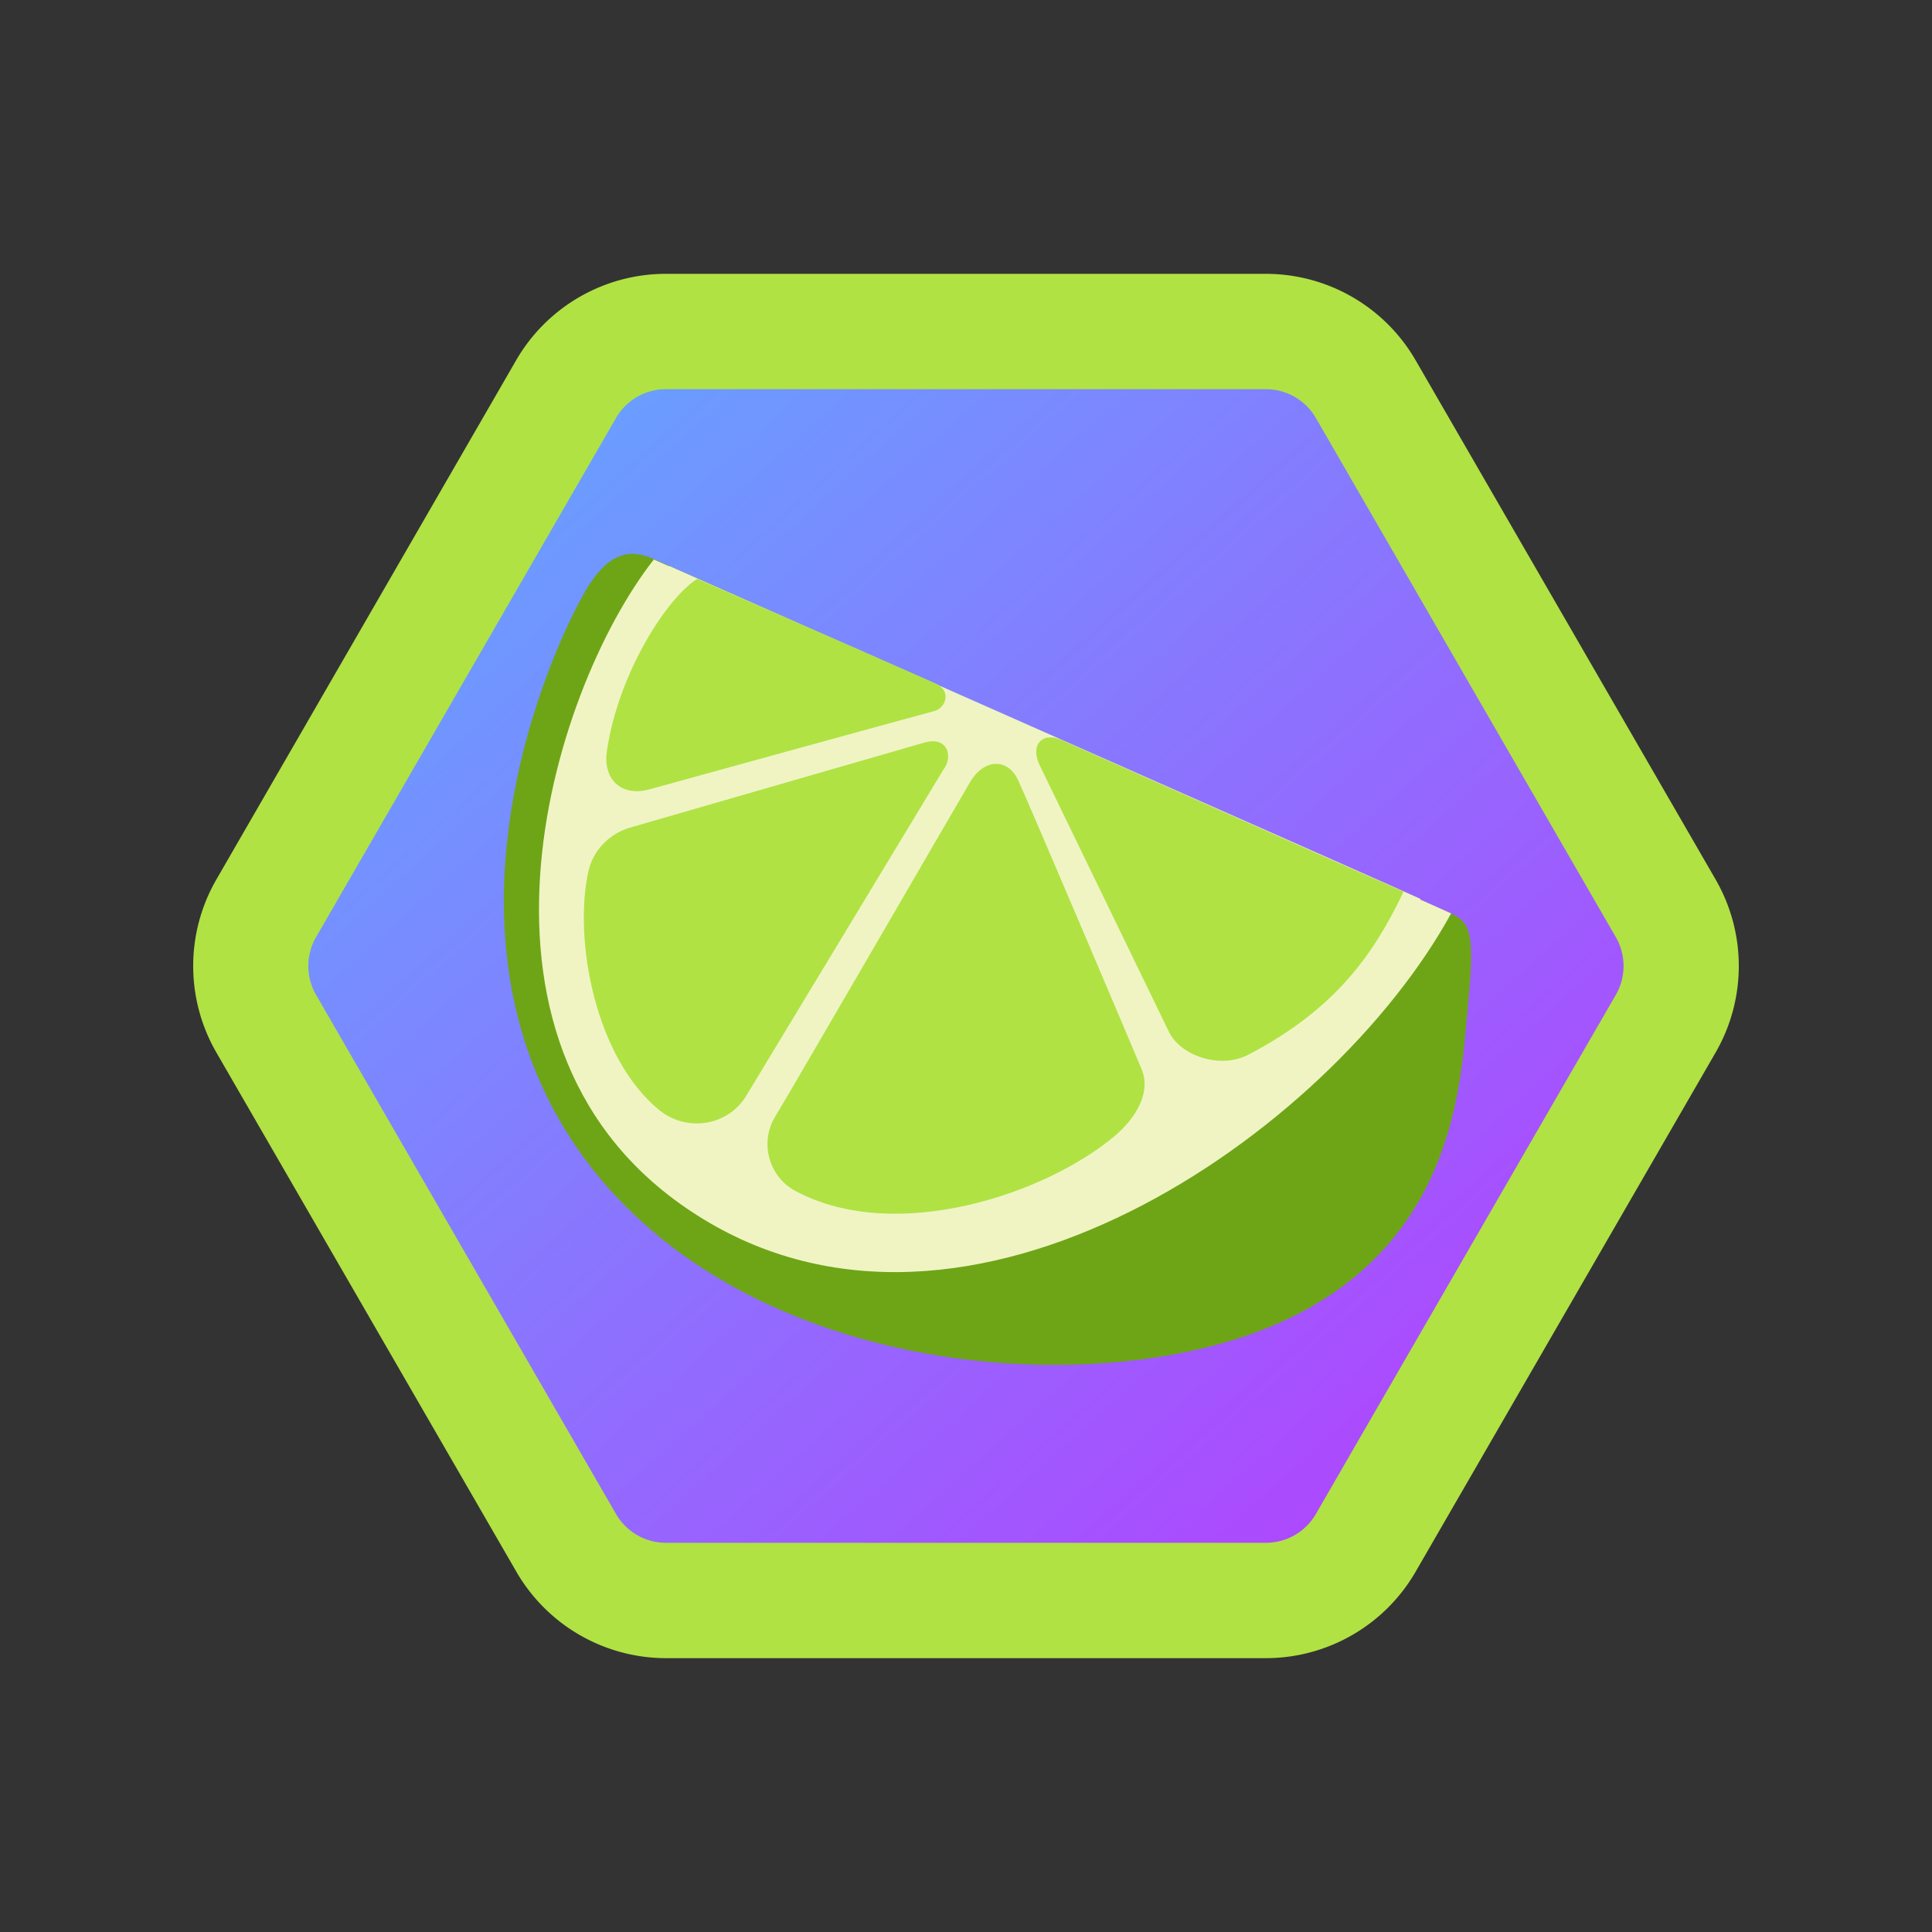 <svg xmlns="http://www.w3.org/2000/svg" width="128px" height="128px" viewBox="-7.426 -7.426 142.353 142.353">
    <rect x="-7.426" y="-7.426" width="142.353" height="142.353" fill="#333333" stroke="none"/>
    <defs>
        <linearGradient id="Gradient" x1="-0.2" y1="-0.2" x2="1" y2="1">
            <stop stop-color="#47caff" offset="0%" />
            <stop stop-color="#bd34fe" offset="100%" />
        </linearGradient>
    </defs>
    <path
        fill="url(#Gradient)"
        transform="scale(8) translate(0, 0)"
        d="M 5.4 3 z m -1.3 -0.25 A 1.5 1.5 0 0 1 5.4 2 h 5.2 a 1.5 1.5 0 0 1 1.298 0.75 l 2.6 4.5 a 1.5 1.5 0 0 1 0 1.5 l -2.6 4.5 A 1.5 1.5 0 0 1 10.6 14 H 5.4 a 1.5 1.5 0 0 1 -1.298 -0.75 l -2.6 -4.5 a 1.5 1.5 0 0 1 0 -1.5 z" />
    <g transform="scale(0.594) translate(46, 42)">
        <path fill="#6ea517"
            d="M22.5 14.8c2.9 1.3 99 44 99 44c2.7 1.2 2.9 3.1 2 12.4c-1 10.5-1.9 37.8-40.2 42.9c-24.6 3.2-55.9-4.3-70.9-27.2C-6 58.8 11 23.4 14.8 17.7c2.4-3.5 4.8-4.2 7.7-2.9" />
        <path fill="#f0f4c3"
            d="M121.5 58.8c-.3-.2-92-40.8-98.9-43.9C9.6 31.5-3.8 76 27.9 96.2c33.6 21.5 78.7-10.2 93.6-37.4" />
        <path fill="#f0f4c3"
            d="M117.7 57c-.3-.2-86.7-38.4-93.2-41.3c-12.2 15.5-23.9 59.1 5.7 78c31.4 20.2 73.6-11.2 87.5-36.7" />
        <path fill="#b0e244"
            d="M56.2 37.6L19.5 48.2c-2.5.8-4.4 2.8-5 5.3c-1.9 8.5.8 23.3 8.9 29.8c3.5 2.7 8.6 1.8 10.8-2.1L58.5 41c1.3-1.7.5-4.2-2.3-3.4m14.3 2.9s14.6 30.1 16 33s6.3 4.7 9.9 2.8c10.7-5.6 15.5-12.4 19.2-20.2c-8.9-3.9-42.4-18.8-42.4-18.8c-2.4-1.1-4 .6-2.7 3.2m-8.6 1.9C60.3 45.1 39.5 81 37.6 84.1c-1.9 3.2-.7 7.5 2.7 9.2c12.3 6.5 30.9.4 39.6-7c2.2-1.9 4.5-5.1 3.2-8.2S68.9 44.6 67.8 42.3c-1.2-2.7-4.1-2.8-5.9.1" />
        <path fill="#b0e244"
            d="M57.6 30.3c-8.3-3.7-24.4-10.7-29.6-13c-3.6 2.2-9.7 11.4-11.2 21.2c-.6 3.6 1.7 5.9 5.3 4.9c0 0 33.7-9.3 35.3-9.7c1.6-.5 2-2.6.2-3.4" />
    </g>
    <path fill="#b0e244"
        transform="scale(8.5) translate(-0.5, -0.5)"
        d="M5.4 3a.5.5 0 0 0-.434.25l-2.6 4.5a.5.5 0 0 0 0 .5l2.6 4.5A.5.5 0 0 0 5.4 13h5.2a.5.5 0 0 0 .433-.25l2.6-4.5a.5.5 0 0 0 0-.5l-2.6-4.5A.5.5 0 0 0 10.6 3zm-1.3-.25A1.5 1.5 0 0 1 5.4 2h5.2a1.5 1.5 0 0 1 1.298.75l2.6 4.5a1.5 1.5 0 0 1 0 1.5l-2.6 4.5A1.5 1.5 0 0 1 10.6 14H5.4a1.5 1.5 0 0 1-1.298-.75l-2.6-4.5a1.5 1.5 0 0 1 0-1.5z" />

</svg>